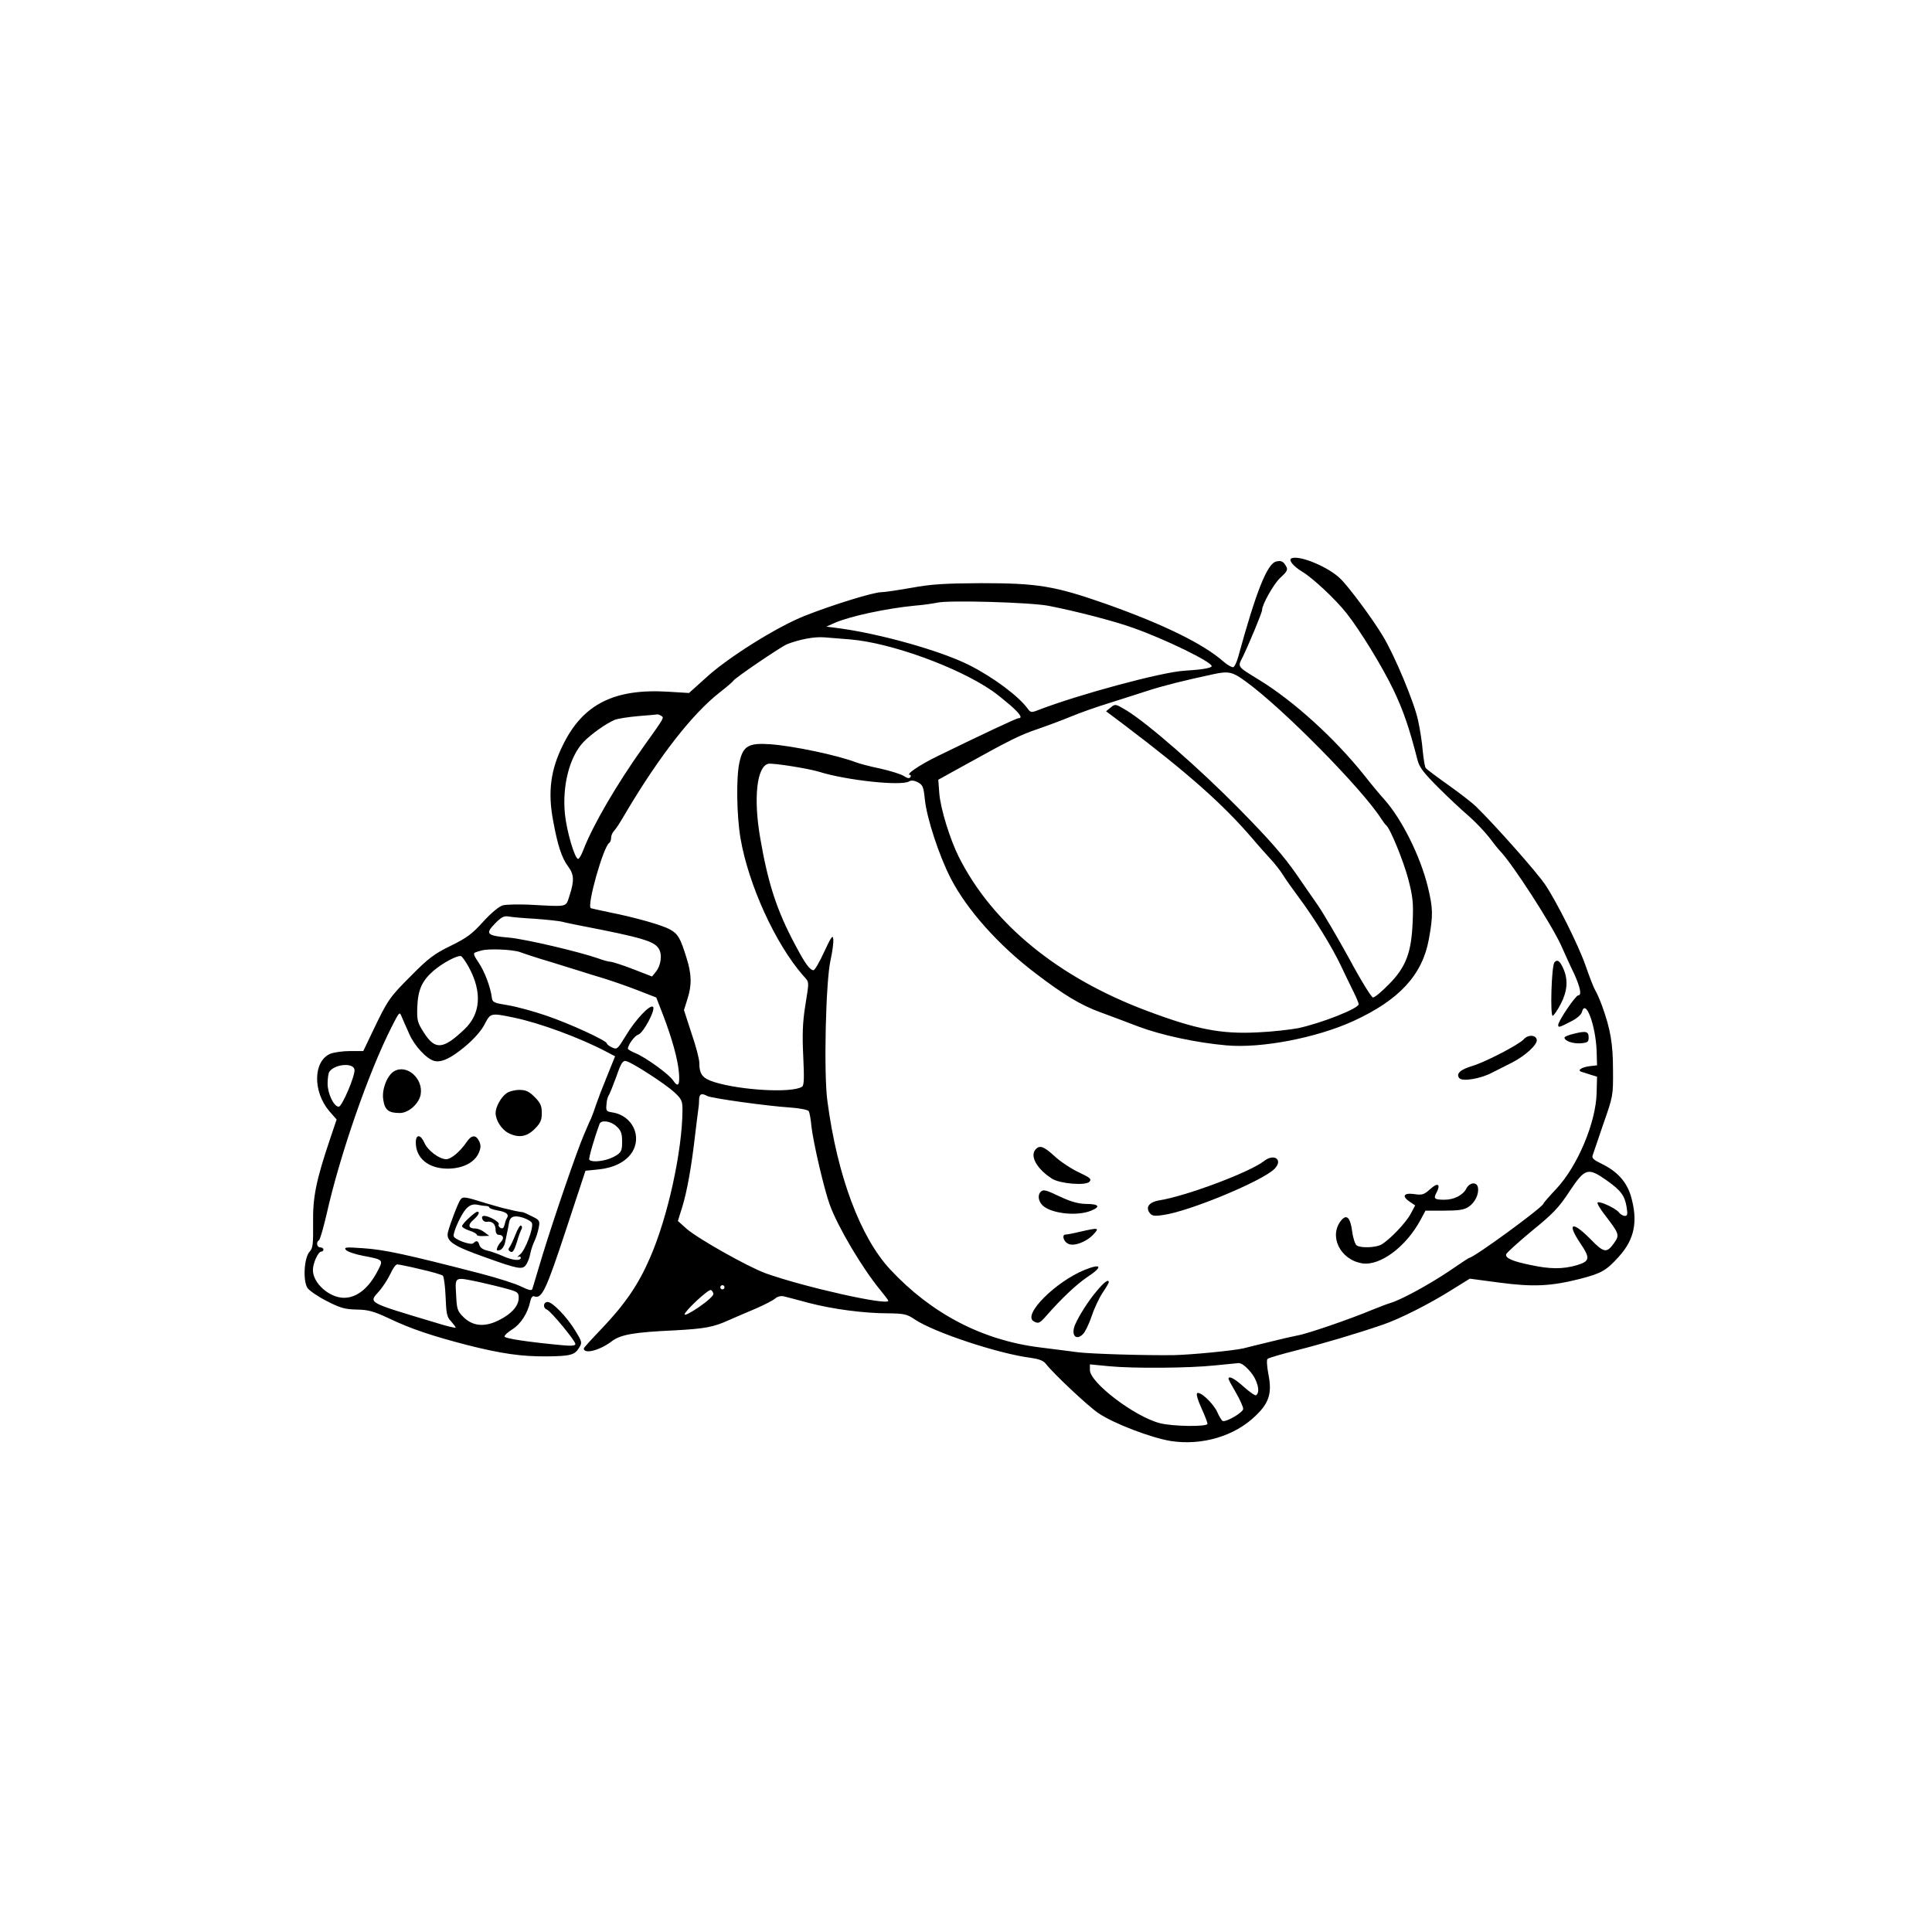 <?xml version="1.0" standalone="no"?>
<!DOCTYPE svg PUBLIC "-//W3C//DTD SVG 20010904//EN"
 "http://www.w3.org/TR/2001/REC-SVG-20010904/DTD/svg10.dtd">
<svg version="1.0" xmlns="http://www.w3.org/2000/svg"
 width="920pt" height="920pt" viewBox="0 0 920 920"
 preserveAspectRatio="xMidYMid meet">

<g transform="translate(0,920) scale(0.1,-0.1)"
fill="#000000" stroke="none">
<path d="M6152 6542 c-20 -6 4 -37 50 -65 50 -30 158 -131 210 -197 66 -84
169 -252 223 -364 47 -98 76 -182 115 -335 9 -35 29 -61 98 -130 48 -48 113
-109 145 -136 32 -28 75 -73 97 -101 21 -28 44 -57 52 -65 60 -62 241 -342
291 -449 21 -47 49 -109 63 -137 30 -67 37 -103 19 -103 -12 0 -95 -122 -95
-141 0 -13 5 -12 59 16 29 14 51 33 54 46 17 66 65 -61 70 -185 l2 -69 -35 -4
c-39 -5 -61 -20 -39 -27 8 -2 28 -9 44 -14 l30 -9 -2 -77 c-3 -141 -91 -349
-191 -456 -34 -36 -62 -68 -62 -71 0 -16 -333 -259 -354 -259 -2 0 -46 -29
-97 -64 -92 -62 -229 -137 -279 -151 -14 -4 -52 -19 -85 -32 -102 -43 -308
-114 -355 -122 -25 -5 -83 -18 -130 -30 -47 -11 -105 -26 -130 -32 -50 -11
-244 -30 -330 -32 -137 -2 -401 6 -460 14 -36 5 -117 15 -180 23 -272 34 -514
160 -710 370 -143 153 -253 446 -300 803 -18 128 -8 571 15 671 9 41 15 86 13
100 -2 22 -10 11 -43 -60 -22 -48 -45 -88 -51 -88 -17 0 -39 29 -87 120 -88
164 -130 294 -167 510 -33 190 -16 341 39 353 23 4 188 -22 241 -38 130 -41
393 -69 429 -46 10 6 24 5 41 -4 24 -12 28 -22 34 -81 9 -90 68 -269 123 -376
77 -150 229 -320 403 -452 136 -104 216 -152 309 -186 42 -15 123 -46 181 -68
109 -41 274 -77 420 -90 167 -15 430 36 605 116 218 100 328 219 359 389 21
115 20 147 -5 251 -36 146 -124 322 -207 415 -21 23 -65 76 -97 117 -141 176
-335 352 -500 453 -106 65 -102 60 -77 109 30 62 92 211 92 223 0 27 55 123
85 152 39 36 41 41 22 68 -10 13 -21 16 -40 11 -43 -10 -96 -145 -181 -455 -7
-25 -17 -46 -23 -48 -6 -2 -26 9 -45 25 -97 86 -288 179 -558 275 -248 87
-327 100 -600 100 -175 -1 -236 -5 -329 -22 -63 -11 -128 -21 -144 -21 -38 0
-235 -61 -366 -113 -133 -53 -366 -199 -470 -295 l-80 -72 -98 6 c-258 16
-407 -59 -502 -253 -59 -118 -73 -224 -47 -361 21 -116 41 -178 72 -219 28
-37 29 -68 6 -138 -19 -57 -3 -53 -192 -43 -52 2 -108 1 -125 -3 -18 -5 -55
-35 -94 -78 -52 -58 -79 -78 -155 -115 -78 -38 -106 -59 -190 -144 -102 -102
-110 -114 -183 -267 l-43 -90 -62 0 c-35 0 -77 -6 -95 -13 -82 -35 -84 -180
-5 -273 l35 -40 -31 -92 c-67 -199 -83 -278 -81 -402 1 -100 -1 -119 -17 -136
-26 -29 -32 -137 -10 -172 9 -13 51 -42 93 -63 64 -33 87 -39 142 -40 55 -1
80 -8 151 -41 106 -51 209 -85 375 -128 161 -41 259 -55 378 -54 113 1 134 7
154 40 16 25 15 29 -16 80 -41 68 -110 139 -133 139 -21 0 -24 -28 -4 -36 19
-7 136 -149 136 -164 0 -9 -20 -10 -72 -5 -157 15 -262 31 -265 40 -2 6 15 21
37 35 40 25 74 78 85 133 4 18 11 27 19 24 36 -14 56 28 150 313 l94 285 60 6
c73 7 130 35 160 79 52 78 3 179 -93 193 -27 4 -30 7 -27 37 1 19 6 38 11 44
4 6 20 46 36 89 23 67 31 78 47 74 31 -8 185 -108 229 -148 35 -33 39 -41 39
-85 -1 -195 -70 -510 -154 -702 -55 -128 -119 -221 -227 -335 -49 -51 -89 -95
-89 -98 0 -29 75 -10 132 33 43 33 105 44 303 53 143 8 183 15 259 50 28 12
85 37 126 54 41 18 82 39 92 48 10 9 27 13 40 10 13 -3 66 -17 118 -31 114
-30 264 -50 380 -50 76 -1 89 -4 126 -29 90 -61 400 -164 553 -183 36 -5 59
-13 70 -27 38 -49 201 -202 251 -236 71 -49 252 -118 345 -133 149 -23 305 23
405 121 64 61 78 108 60 197 -7 37 -9 69 -4 73 5 5 68 23 139 41 126 32 288
80 410 122 82 28 222 99 327 165 l87 54 143 -19 c160 -21 243 -17 382 18 103
27 124 39 184 105 76 83 93 170 58 290 -21 69 -66 118 -141 154 -35 17 -46 26
-41 39 3 9 26 77 51 150 46 131 47 135 46 256 0 126 -12 195 -52 306 -11 30
-26 64 -33 75 -7 11 -27 63 -45 115 -33 96 -139 308 -194 389 -43 62 -233 277
-327 369 -19 19 -80 66 -135 105 -55 39 -103 75 -106 80 -4 5 -10 41 -14 81
-3 39 -13 104 -22 144 -17 84 -113 314 -169 405 -50 83 -163 235 -202 272 -55
54 -190 111 -230 97z m-1158 -227 c128 -25 315 -73 405 -106 150 -53 371 -161
371 -181 0 -9 -47 -17 -130 -22 -107 -6 -504 -113 -698 -188 -30 -12 -35 -11
-48 7 -42 59 -164 150 -279 208 -135 68 -426 150 -625 176 l-55 7 40 18 c74
32 247 69 382 82 39 3 86 10 105 14 52 13 443 2 532 -15z m-944 -160 c191 -16
510 -131 675 -245 22 -15 61 -47 88 -70 45 -40 58 -60 37 -60 -9 0 -171 -76
-386 -181 -86 -42 -155 -89 -130 -89 4 0 4 -5 1 -11 -5 -7 -15 -5 -30 5 -13 9
-64 25 -113 36 -49 10 -101 24 -116 30 -90 34 -298 78 -409 86 -103 7 -129 -8
-146 -87 -16 -73 -13 -252 5 -360 38 -222 166 -503 298 -654 31 -35 30 -21 10
-148 -12 -76 -14 -136 -9 -238 5 -103 4 -139 -6 -144 -48 -31 -291 -17 -417
22 -57 18 -72 37 -72 93 0 16 -16 79 -37 139 l-36 111 16 51 c22 68 21 119 -4
198 -29 94 -40 113 -77 134 -35 21 -170 59 -292 83 -41 9 -80 17 -86 19 -22 7
59 293 87 311 5 3 9 14 9 24 0 10 6 25 13 32 13 15 24 31 63 98 157 263 311
460 439 561 35 27 65 53 67 57 5 12 225 161 255 174 59 23 130 37 178 33 28
-2 84 -7 125 -10z m1882 -200 c178 -129 556 -513 646 -655 9 -14 19 -27 23
-30 19 -15 82 -169 105 -256 22 -85 25 -114 21 -204 -6 -147 -32 -215 -113
-297 -34 -35 -68 -63 -76 -63 -7 0 -58 82 -112 183 -55 100 -123 216 -151 257
-29 41 -74 107 -101 146 -62 89 -130 167 -274 313 -190 193 -434 406 -537 469
-51 30 -52 31 -74 13 l-22 -18 84 -63 c308 -233 474 -381 613 -543 25 -30 63
-72 82 -93 20 -21 48 -56 62 -78 14 -23 49 -72 78 -111 71 -95 157 -234 199
-323 19 -40 46 -96 60 -124 14 -28 25 -55 25 -60 0 -20 -176 -90 -288 -114
-37 -7 -123 -17 -192 -20 -175 -9 -293 14 -527 102 -423 158 -737 415 -897
733 -43 86 -87 230 -93 302 l-5 66 123 68 c224 124 264 144 355 175 49 17 121
44 159 60 39 16 115 43 170 60 55 17 141 45 191 61 78 25 166 47 314 79 71 15
89 11 152 -35z m-2783 -164 c14 -9 16 -6 -87 -150 -126 -177 -239 -371 -284
-488 -9 -24 -20 -43 -25 -43 -16 0 -55 133 -63 215 -13 134 22 271 88 341 34
36 108 89 149 106 15 6 66 14 113 18 47 4 87 7 90 8 3 1 11 -2 19 -7z m-604
-966 c55 -4 116 -10 135 -15 19 -5 60 -13 90 -19 285 -55 344 -73 366 -107 19
-28 12 -82 -14 -113 l-17 -21 -90 35 c-49 19 -97 34 -106 35 -9 0 -36 7 -60
16 -91 32 -347 92 -424 99 -107 9 -116 18 -68 67 29 30 43 37 63 34 14 -3 70
-8 125 -11z m-68 -159 c21 -8 85 -29 143 -46 58 -18 123 -38 145 -45 22 -7 72
-23 110 -34 39 -12 111 -37 160 -56 l90 -35 32 -82 c44 -115 71 -214 76 -276
5 -60 -4 -72 -27 -38 -19 30 -130 110 -180 131 -20 8 -36 18 -36 21 0 18 32
62 49 67 24 6 86 123 70 133 -16 10 -84 -63 -129 -138 -39 -64 -42 -67 -65
-56 -14 6 -25 15 -25 19 0 13 -177 95 -290 133 -58 20 -139 42 -180 49 -69 11
-75 14 -78 37 -6 49 -35 126 -64 168 -21 30 -25 43 -16 46 7 3 20 7 28 9 32
11 151 6 187 -7z m-245 -71 c65 -119 57 -224 -21 -297 -101 -96 -139 -99 -192
-16 -31 48 -34 59 -32 121 3 83 22 126 77 174 43 37 114 75 131 70 6 -2 22
-25 37 -52z m-283 -319 c25 -57 83 -119 119 -128 34 -9 80 13 147 69 43 36 78
76 93 106 28 54 29 54 140 31 121 -25 314 -96 439 -162 l42 -22 -38 -94 c-21
-51 -44 -111 -51 -132 -7 -22 -18 -52 -25 -69 -8 -16 -23 -52 -35 -80 -32 -73
-143 -397 -196 -570 -25 -82 -47 -156 -49 -163 -4 -9 -17 -6 -52 11 -27 14
-113 41 -193 62 -356 92 -458 114 -560 121 -83 6 -93 5 -83 -8 7 -8 44 -21 82
-28 95 -18 97 -19 72 -67 -44 -87 -101 -133 -163 -133 -70 0 -148 70 -148 132
0 33 25 88 40 88 6 0 10 5 10 10 0 6 -7 10 -15 10 -16 0 -21 25 -6 34 5 3 21
59 36 123 63 282 200 677 310 893 36 71 38 74 47 50 6 -14 22 -51 37 -84z
m-261 -169 c5 -26 -59 -177 -75 -177 -23 0 -53 62 -53 110 0 25 4 50 8 56 25
37 114 45 120 11z m1680 -126 c20 -11 286 -48 396 -55 44 -3 83 -11 87 -17 4
-6 10 -39 13 -73 9 -79 61 -302 88 -375 40 -108 155 -301 239 -403 21 -26 39
-49 39 -52 0 -25 -404 66 -585 131 -86 32 -319 163 -376 212 l-41 37 21 67
c23 75 44 193 61 342 7 55 13 109 15 120 2 11 4 32 4 48 1 28 11 33 39 18z
m-434 -143 c26 -23 30 -38 28 -95 -2 -27 -9 -36 -42 -53 -39 -20 -104 -27
-114 -12 -4 6 25 105 49 170 7 20 52 14 79 -10z m4717 -259 c68 -48 86 -73 95
-128 5 -33 4 -41 -8 -41 -9 0 -22 7 -29 17 -17 20 -90 54 -101 47 -5 -3 12
-31 36 -62 66 -86 69 -93 43 -130 -36 -51 -49 -49 -114 18 -87 88 -113 77 -48
-20 49 -72 46 -86 -17 -105 -66 -19 -126 -19 -219 1 -88 18 -121 33 -117 51 2
7 57 57 122 111 101 82 129 111 180 189 74 111 87 115 177 52z m-5649 -423
c54 -12 102 -26 107 -31 5 -6 11 -51 13 -102 3 -78 6 -95 26 -115 12 -14 22
-27 22 -30 0 -3 -44 7 -97 24 -327 98 -318 93 -269 148 19 21 43 59 55 84 11
25 26 46 33 45 7 0 57 -10 110 -23z m280 -61 c40 -9 99 -23 131 -32 52 -14 57
-18 57 -43 0 -38 -33 -76 -93 -106 -68 -35 -126 -30 -171 15 -28 28 -31 38
-34 106 -5 87 -10 85 110 60z m1168 -25 c0 -5 -4 -10 -10 -10 -5 0 -10 5 -10
10 0 6 5 10 10 10 6 0 10 -4 10 -10z m-53 -31 c2 -8 -29 -36 -67 -62 -39 -27
-70 -43 -70 -36 0 15 112 120 125 116 5 -2 11 -10 12 -18z m2557 -371 c35 -41
49 -99 27 -112 -4 -3 -30 15 -57 39 -44 40 -74 56 -74 39 0 -3 16 -33 35 -65
19 -33 35 -68 35 -78 0 -17 -84 -66 -99 -57 -4 3 -16 22 -25 43 -20 42 -80 98
-95 89 -6 -4 3 -34 20 -71 16 -35 29 -69 29 -75 0 -15 -166 -13 -227 3 -120
31 -333 193 -333 253 l0 27 93 -9 c114 -11 381 -9 502 4 50 5 100 10 112 11
14 1 34 -14 57 -41z"/>
<path d="M1877 4099 c-33 -19 -60 -87 -52 -135 7 -50 25 -64 79 -64 41 0 90
43 99 87 14 76 -65 147 -126 112z"/>
<path d="M2412 3994 c-26 -18 -52 -65 -52 -94 0 -34 28 -78 60 -95 49 -25 88
-19 126 19 28 28 34 42 34 76 0 34 -6 48 -34 76 -27 27 -42 34 -73 34 -21 0
-49 -7 -61 -16z"/>
<path d="M1980 3760 c0 -75 59 -124 150 -125 71 0 126 27 148 71 12 27 13 39
4 59 -15 32 -36 32 -59 -2 -32 -47 -75 -83 -98 -83 -33 0 -88 41 -104 78 -18
41 -41 42 -41 2z"/>
<path d="M2193 3488 c-11 -14 -51 -118 -60 -156 -10 -42 24 -65 177 -119 155
-56 178 -60 194 -37 8 10 18 35 21 54 4 19 13 46 20 60 7 14 16 42 20 62 7 35
5 38 -32 56 -21 11 -41 20 -46 20 -4 0 -20 3 -35 6 -15 4 -36 8 -47 11 -11 2
-51 14 -90 25 -102 32 -110 33 -122 18z m125 -31 c6 0 12 -4 12 -7 0 -4 18
-10 39 -14 43 -7 57 -19 44 -38 -4 -7 -8 -19 -9 -26 -2 -8 -5 -16 -8 -19 -8
-8 -27 7 -21 17 6 10 -46 40 -69 40 -10 0 -13 -6 -9 -15 3 -9 13 -15 22 -13
25 4 41 -11 41 -38 0 -14 6 -24 14 -24 22 0 28 -16 13 -32 -7 -7 -16 -20 -19
-29 -5 -13 -2 -16 12 -12 10 3 21 18 25 36 13 61 17 82 19 95 5 29 24 36 65
24 21 -7 41 -18 44 -26 9 -22 -32 -130 -56 -149 -12 -10 -16 -16 -9 -12 6 3
12 1 12 -4 0 -17 -40 -13 -86 8 -23 10 -56 22 -74 26 -20 4 -34 15 -37 26 -6
21 -14 24 -29 9 -12 -12 -94 19 -94 35 0 25 38 106 60 129 19 19 32 23 55 19
17 -4 36 -6 43 -6z"/>
<path d="M2233 3400 c-18 -16 -33 -34 -33 -39 0 -5 16 -15 35 -21 19 -6 35
-15 35 -19 0 -5 13 -8 30 -7 l30 1 -23 17 c-12 10 -32 18 -44 18 -33 0 -37 17
-8 42 24 21 32 38 18 38 -5 0 -23 -14 -40 -30z"/>
<path d="M2455 3322 c-10 -26 -23 -53 -28 -60 -8 -10 -7 -16 3 -22 11 -7 18 4
31 44 8 29 19 58 23 64 3 6 2 13 -3 16 -4 3 -16 -16 -26 -42z"/>
<path d="M7402 4617 c-14 -17 -21 -258 -8 -254 6 2 23 27 38 56 31 59 36 113
14 165 -17 40 -30 50 -44 33z"/>
<path d="M7493 4277 c-24 -5 -43 -14 -43 -18 0 -16 41 -30 78 -27 32 3 37 6
37 28 0 29 -13 32 -72 17z"/>
<path d="M7256 4251 c-24 -26 -182 -108 -245 -127 -57 -17 -79 -37 -62 -58 14
-17 99 -4 156 26 22 11 65 33 95 48 64 33 122 86 118 109 -5 24 -42 25 -62 2z"/>
<path d="M4930 3725 c-26 -32 9 -93 80 -138 38 -24 162 -34 178 -14 11 13 3
19 -52 45 -36 17 -87 51 -114 76 -52 48 -72 55 -92 31z"/>
<path d="M6019 3671 c-68 -53 -371 -167 -499 -187 -47 -8 -66 -32 -46 -59 11
-15 22 -17 63 -11 124 16 479 164 533 221 41 43 -3 74 -51 36z"/>
<path d="M6811 3538 c-30 -27 -39 -30 -77 -24 -51 7 -60 -11 -19 -38 l24 -16
-22 -41 c-23 -43 -101 -124 -140 -146 -26 -14 -96 -17 -116 -4 -8 5 -18 35
-22 67 -9 66 -26 84 -52 53 -61 -74 -6 -188 100 -205 85 -13 209 79 278 208
l23 43 89 0 c69 0 95 4 116 18 30 20 50 59 45 91 -4 29 -39 27 -55 -3 -16 -32
-58 -54 -105 -54 -47 0 -53 5 -38 33 22 41 7 51 -29 18z"/>
<path d="M4956 3525 c-17 -17 -11 -48 12 -68 44 -37 164 -49 228 -22 47 19 37
32 -26 32 -36 1 -72 11 -125 36 -65 31 -77 34 -89 22z"/>
<path d="M5145 3335 c-33 -8 -65 -14 -72 -14 -17 -1 -9 -32 12 -43 26 -15 85
6 120 42 32 34 28 35 -60 15z"/>
<path d="M5165 3153 c-139 -57 -294 -212 -244 -244 23 -14 30 -11 63 27 70 80
140 146 191 181 78 51 73 69 -10 36z"/>
<path d="M5224 3054 c-40 -46 -86 -119 -105 -163 -20 -49 5 -77 38 -44 11 11
29 49 42 87 12 37 36 87 52 111 16 23 29 46 29 49 0 17 -22 1 -56 -40z"/>
</g>
</svg>
